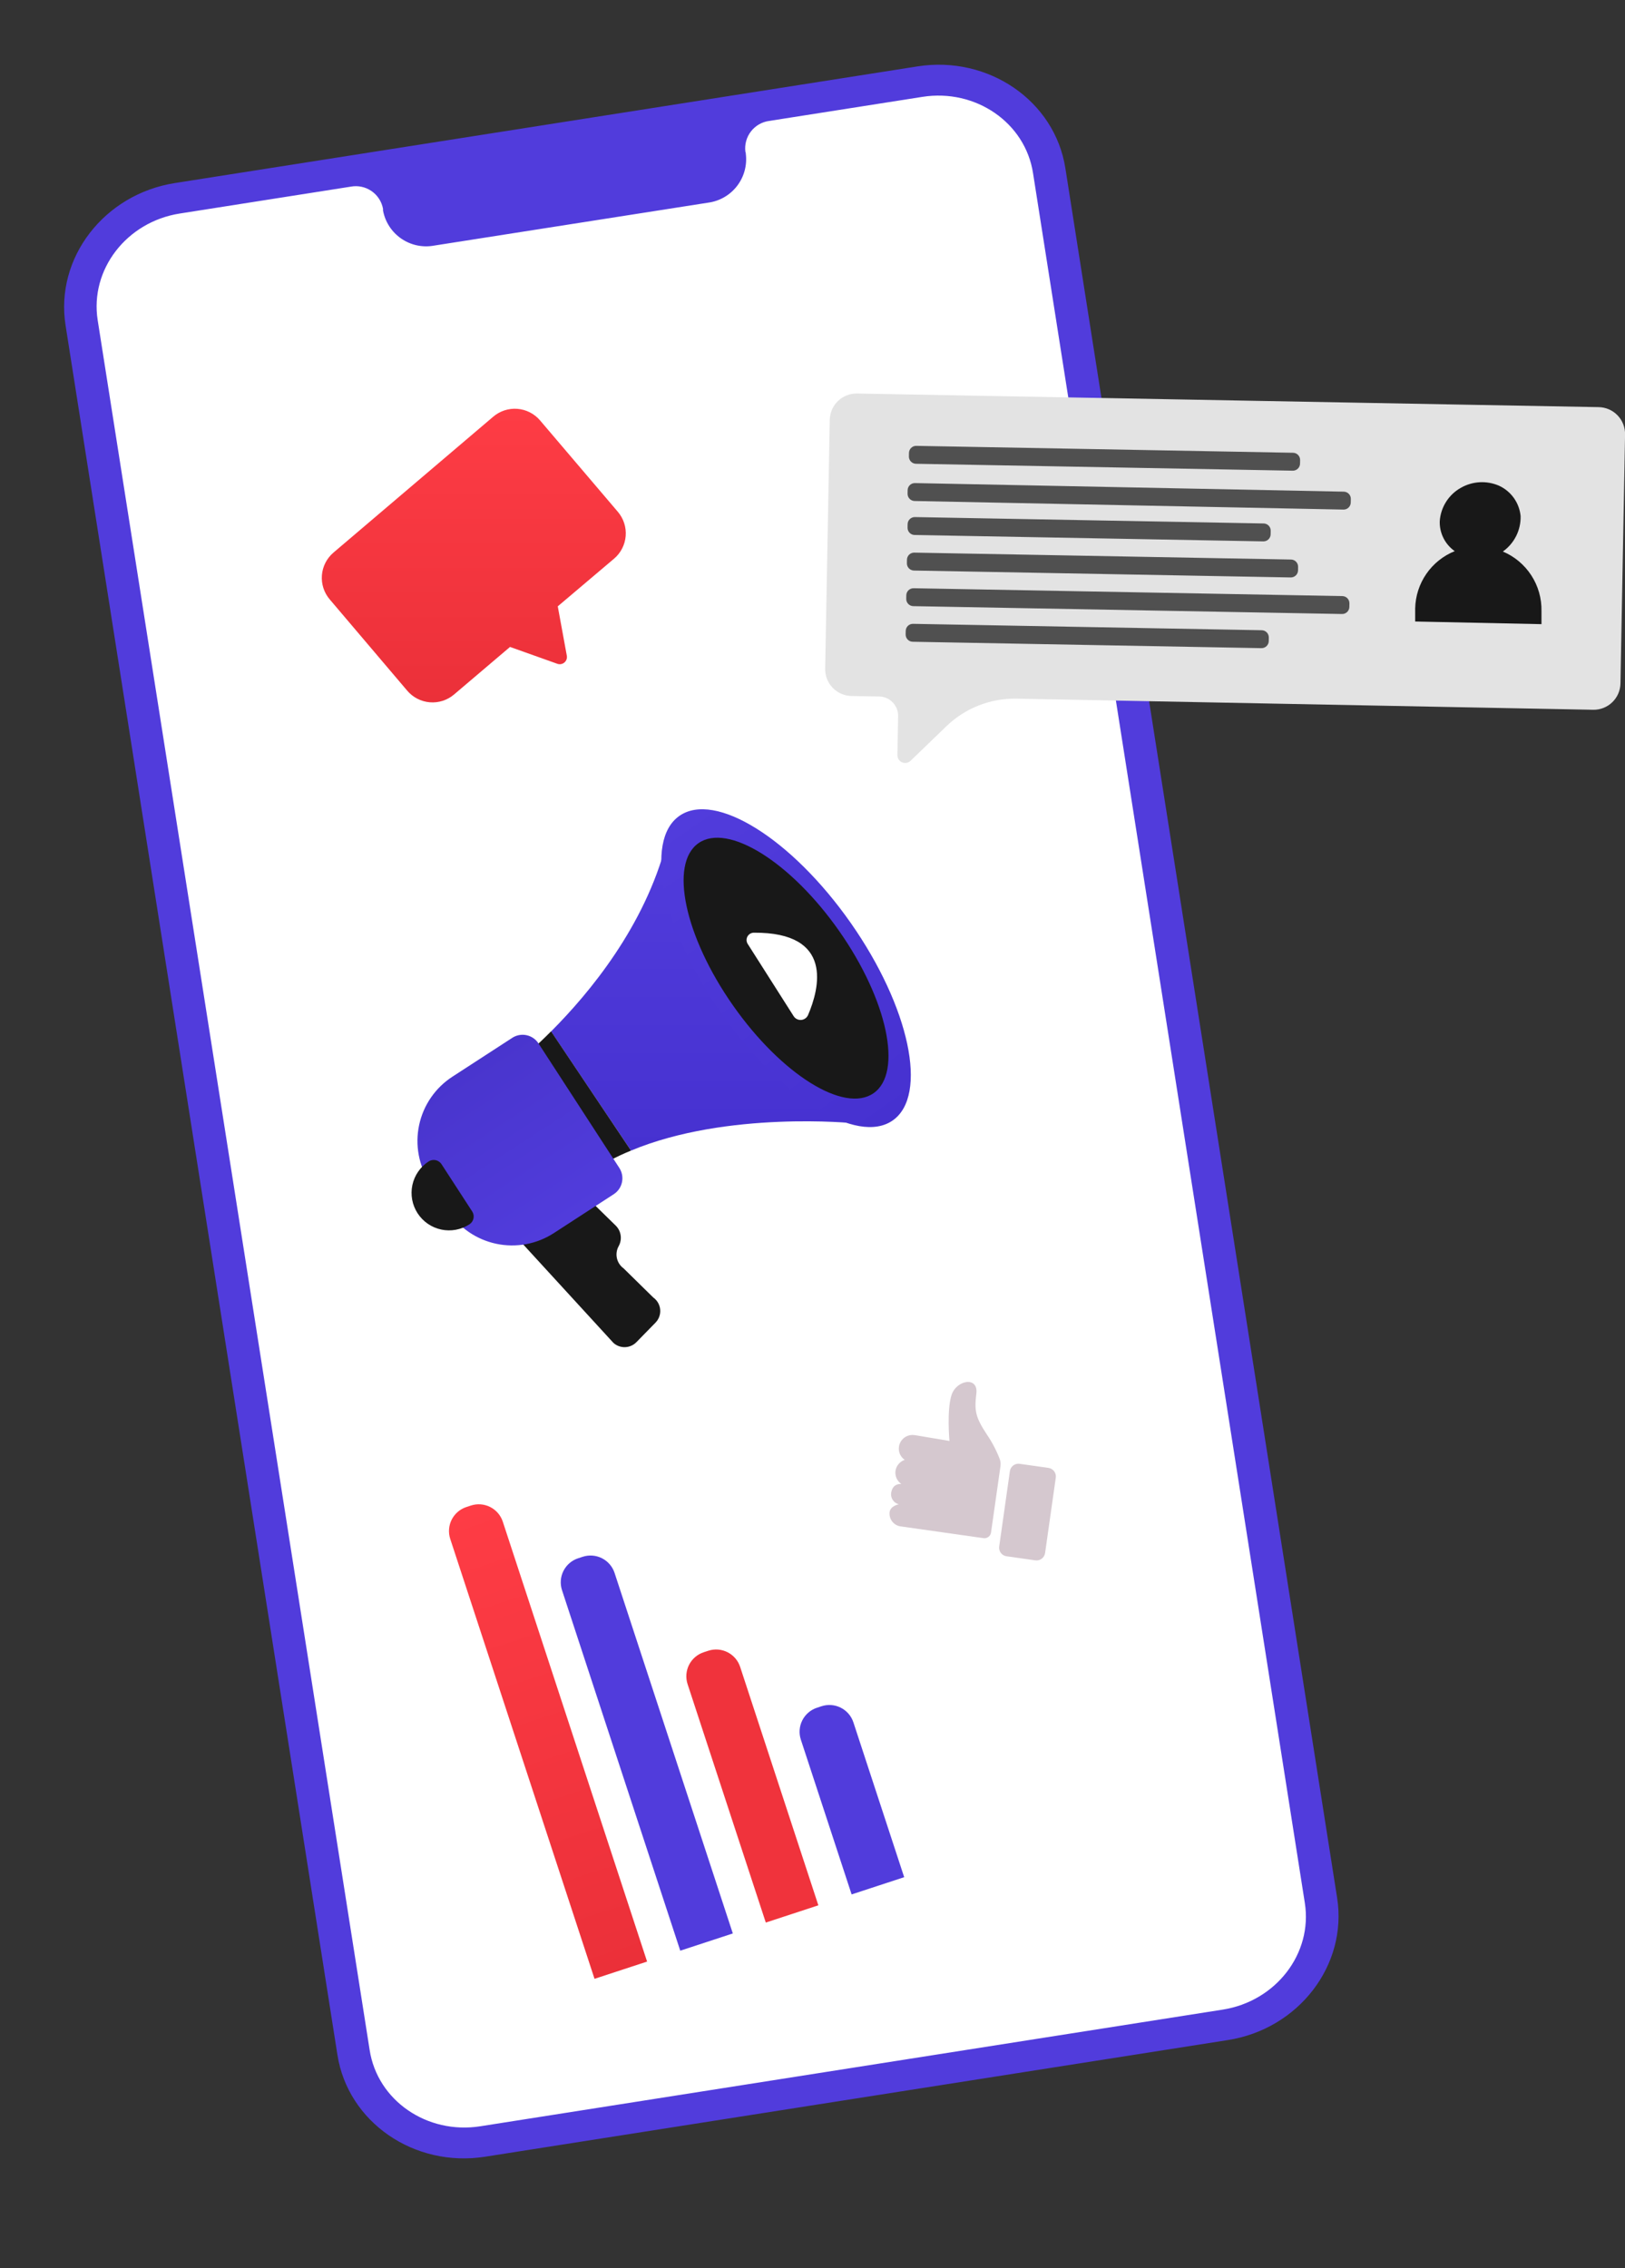 <svg width="364" height="508" viewBox="0 0 364 508" fill="none" xmlns="http://www.w3.org/2000/svg">
<rect x="0" y="0" width="364" height="508" fill="#333333" stroke="none"/>
<g clip-path="url(#clip0)">
<path d="M270.237 454.202L112.337 478.982C104.538 480.185 96.579 478.255 90.198 473.613C83.816 468.97 79.53 461.992 78.274 454.202L19.144 77.811C17.941 70.012 19.871 62.054 24.514 55.673C29.157 49.292 36.135 45.006 43.926 43.75L201.813 18.97C209.613 17.767 217.571 19.697 223.953 24.339C230.334 28.982 234.621 35.959 235.876 43.75L295.019 420.141C296.222 427.94 294.292 435.898 289.649 442.279C285.006 448.66 278.028 452.946 270.237 454.202Z" fill="white"/>
<path d="M205.543 14.868L39.193 40.999C23.308 43.49 12.317 57.788 14.683 72.855L75.585 460.273C77.952 475.339 92.797 485.574 108.682 483.071L275.007 456.952C290.893 454.474 301.884 440.163 299.517 425.097L238.64 37.666C236.273 22.6 221.428 12.39 205.543 14.868ZM292.28 426.224C294.065 437.549 285.825 448.242 273.892 450.125L107.579 476.256C95.647 478.127 84.532 470.47 82.797 459.145L21.883 71.727C20.098 60.402 28.338 49.697 40.271 47.826L78.584 41.805C80.198 41.508 81.863 41.863 83.215 42.792C84.567 43.721 85.495 45.148 85.796 46.761V47.145C86.269 49.702 87.737 51.968 89.88 53.443C92.022 54.918 94.662 55.483 97.22 55.013L158.606 45.398C161.183 45.058 163.52 43.711 165.104 41.65C166.688 39.59 167.39 36.985 167.056 34.408C167.056 34.284 167.056 34.147 166.97 34.023C166.759 32.395 167.203 30.75 168.204 29.449C169.205 28.148 170.682 27.298 172.31 27.085L206.621 21.695C218.554 19.824 229.668 27.482 231.403 38.806L292.28 426.224Z" fill="#513CDC"/>
<path d="M110.466 93.348L74.718 123.754C73.97 124.386 73.354 125.16 72.906 126.031C72.457 126.902 72.186 127.853 72.106 128.83C72.027 129.806 72.141 130.789 72.443 131.721C72.744 132.653 73.227 133.516 73.863 134.261L91.211 154.692C91.843 155.441 92.617 156.057 93.488 156.505C94.359 156.953 95.31 157.225 96.287 157.304C97.263 157.384 98.246 157.269 99.178 156.968C100.11 156.666 100.973 156.184 101.718 155.547L114.246 144.904L124.852 148.683C125.117 148.776 125.402 148.798 125.678 148.746C125.954 148.695 126.212 148.573 126.426 148.391C126.64 148.21 126.803 147.975 126.899 147.711C126.994 147.447 127.019 147.163 126.971 146.887L124.939 135.81L137.541 125.142C138.289 124.509 138.905 123.736 139.353 122.864C139.802 121.993 140.073 121.042 140.153 120.066C140.232 119.09 140.118 118.107 139.816 117.175C139.515 116.243 139.032 115.38 138.396 114.635L120.974 94.166C120.339 93.42 119.563 92.808 118.691 92.363C117.818 91.918 116.867 91.65 115.89 91.574C114.914 91.498 113.932 91.615 113.001 91.92C112.07 92.224 111.209 92.71 110.466 93.348Z" fill="url(#paint0_linear)"/>
<path d="M104.504 337.54L105.481 337.219C106.908 336.751 108.463 336.869 109.803 337.547C111.143 338.225 112.159 339.408 112.627 340.835L144.947 439.364L133.173 443.225L100.853 344.696C100.62 343.987 100.53 343.238 100.588 342.494C100.645 341.749 100.85 341.024 101.189 340.358C101.529 339.693 101.996 339.102 102.565 338.618C103.134 338.134 103.793 337.768 104.504 337.54Z" fill="url(#paint1_linear)"/>
<path d="M129.54 349.017L130.517 348.697C131.944 348.229 133.499 348.347 134.839 349.025C136.179 349.703 137.195 350.885 137.663 352.312L164.152 433.064L152.378 436.925L125.889 356.174C125.656 355.464 125.566 354.716 125.624 353.971C125.681 353.227 125.886 352.501 126.225 351.836C126.565 351.171 127.032 350.579 127.601 350.095C128.17 349.612 128.829 349.245 129.54 349.017Z" fill="#513CDC"/>
<path d="M157.671 370.067L158.648 369.746C160.075 369.278 161.63 369.396 162.97 370.074C164.31 370.752 165.326 371.935 165.794 373.362L183.311 426.764L171.538 430.626L154.02 377.223C153.787 376.514 153.697 375.765 153.755 375.021C153.812 374.276 154.017 373.55 154.356 372.885C154.695 372.22 155.163 371.629 155.732 371.145C156.301 370.661 156.96 370.295 157.671 370.067Z" fill="#F0333C"/>
<path d="M183.041 382.494L184.018 382.174C185.445 381.706 186.999 381.824 188.339 382.502C189.679 383.18 190.695 384.362 191.163 385.789L202.537 420.461L190.763 424.323L179.389 389.651C178.921 388.224 179.039 386.669 179.717 385.329C180.396 383.989 181.578 382.974 183.005 382.506L183.041 382.494Z" fill="#513CDC"/>
<path d="M358.102 91.192L192.062 88.144C191.267 88.119 190.476 88.252 189.733 88.535C188.991 88.819 188.311 89.246 187.735 89.794C187.159 90.341 186.697 90.997 186.376 91.724C186.055 92.451 185.882 93.235 185.866 94.029L184.838 149.785C184.811 151.377 185.417 152.914 186.523 154.06C187.629 155.205 189.144 155.865 190.736 155.894L196.931 156.005C197.499 156.015 198.06 156.137 198.581 156.363C199.102 156.589 199.573 156.916 199.968 157.324C200.362 157.733 200.673 158.215 200.881 158.743C201.089 159.272 201.191 159.836 201.181 160.404L201.02 169.176C201.023 169.515 201.124 169.846 201.313 170.128C201.501 170.41 201.768 170.631 202.081 170.763C202.393 170.895 202.737 170.932 203.071 170.87C203.404 170.808 203.712 170.65 203.957 170.415L211.974 162.684C214.051 160.672 216.505 159.089 219.195 158.026C221.884 156.963 224.757 156.441 227.649 156.489L356.863 158.979C357.652 158.994 358.436 158.853 359.171 158.565C359.906 158.276 360.577 157.846 361.145 157.298C361.714 156.75 362.169 156.096 362.484 155.373C362.8 154.649 362.969 153.87 362.984 153.081L364.012 97.325C364.029 96.534 363.889 95.747 363.6 95.01C363.312 94.273 362.881 93.601 362.331 93.031C361.782 92.461 361.126 92.005 360.4 91.689C359.674 91.374 358.893 91.205 358.102 91.192Z" fill="#E3E3E3"/>
<path opacity="0.72" d="M289.644 101.413L205.25 99.866C204.36 99.85 203.626 100.558 203.61 101.447L203.595 102.24C203.579 103.13 204.287 103.864 205.176 103.88L289.57 105.427C290.46 105.443 291.194 104.735 291.21 103.846L291.225 103.053C291.241 102.164 290.533 101.429 289.644 101.413Z" fill="#181818"/>
<path opacity="0.72" d="M301.01 110.125L204.954 108.204C204.065 108.186 203.329 108.893 203.311 109.782L203.295 110.575C203.277 111.465 203.984 112.2 204.874 112.218L300.929 114.139C301.819 114.157 302.555 113.45 302.572 112.561L302.588 111.768C302.606 110.878 301.899 110.142 301.01 110.125Z" fill="#181818"/>
<path opacity="0.72" d="M283.059 117.249L204.946 115.817C204.057 115.801 203.323 116.509 203.306 117.398L203.292 118.191C203.276 119.08 203.983 119.815 204.873 119.831L282.985 121.262C283.875 121.279 284.609 120.571 284.626 119.681L284.64 118.889C284.656 117.999 283.949 117.265 283.059 117.249Z" fill="#181818"/>
<path opacity="0.72" d="M289.193 125.327L204.799 123.78C203.91 123.764 203.176 124.472 203.159 125.361L203.145 126.154C203.128 127.043 203.836 127.777 204.726 127.794L289.12 129.34C290.009 129.357 290.743 128.649 290.76 127.759L290.774 126.967C290.79 126.077 290.083 125.343 289.193 125.327Z" fill="#181818"/>
<path opacity="0.72" d="M300.691 133.515L204.651 131.755C203.762 131.739 203.028 132.447 203.011 133.336L202.997 134.129C202.98 135.018 203.688 135.753 204.578 135.769L300.617 137.529C301.507 137.545 302.241 136.837 302.257 135.948L302.272 135.155C302.288 134.266 301.58 133.531 300.691 133.515Z" fill="#181818"/>
<path opacity="0.72" d="M282.633 141.162L204.521 139.731C203.631 139.714 202.897 140.422 202.881 141.312L202.866 142.104C202.85 142.994 203.558 143.728 204.447 143.744L282.56 145.176C283.449 145.192 284.183 144.484 284.2 143.595L284.214 142.802C284.231 141.913 283.523 141.179 282.633 141.162Z" fill="#181818"/>
<path d="M336.64 123.535C337.903 122.639 338.927 121.446 339.621 120.061C340.315 118.676 340.657 117.141 340.617 115.593C340.476 114.129 339.952 112.729 339.097 111.532C338.242 110.336 337.087 109.386 335.748 108.778C334.4 108.198 332.936 107.936 331.47 108.013C330.004 108.091 328.576 108.505 327.297 109.224C325.925 109.978 324.766 111.066 323.928 112.387C323.089 113.709 322.599 115.221 322.502 116.782C322.468 118.084 322.757 119.374 323.343 120.537C323.929 121.7 324.793 122.701 325.86 123.448C323.289 124.484 321.08 126.251 319.505 128.531C317.93 130.81 317.059 133.502 317 136.272V139.209L345.289 139.803V136.867C345.348 134.034 344.555 131.249 343.013 128.872C341.471 126.495 339.251 124.636 336.64 123.535Z" fill="#181818"/>
<path d="M131.791 268.521L137.913 274.506C138.517 275.098 138.91 275.873 139.028 276.711C139.147 277.549 138.986 278.403 138.569 279.14C138.12 279.96 137.985 280.916 138.19 281.829C138.396 282.741 138.927 283.547 139.684 284.096L146.338 290.626C146.775 290.938 147.139 291.34 147.405 291.806C147.672 292.272 147.834 292.79 147.881 293.324C147.928 293.859 147.859 294.397 147.678 294.902C147.497 295.407 147.21 295.867 146.834 296.251L142.559 300.625C141.888 301.313 140.976 301.714 140.014 301.744C139.053 301.774 138.118 301.431 137.405 300.786L115.51 276.897L131.791 268.521Z" fill="#181818"/>
<path d="M141.345 257.717C162.918 248.709 191.268 251.596 191.268 251.596L149.25 188.901C144.405 207.487 132.089 222.355 123.44 231.028L141.345 257.717Z" fill="url(#paint2_linear)"/>
<path d="M132.064 262.673C134.974 260.698 138.085 259.037 141.345 257.717L123.44 231.003C120.541 233.936 117.458 236.68 114.208 239.218L132.064 262.673Z" fill="#181818"/>
<path d="M199.974 250.959C207.971 245.356 203.755 225.544 190.555 206.709C177.356 187.874 160.173 177.147 152.175 182.751C144.178 188.355 148.395 208.166 161.594 227.002C174.793 245.837 191.976 256.563 199.974 250.959Z" fill="url(#paint3_linear)"/>
<path d="M195.693 244.851C202.262 240.248 198.803 223.983 187.968 208.522C177.133 193.06 163.024 184.257 156.456 188.86C149.888 193.462 153.346 209.727 164.181 225.188C175.017 240.65 189.125 249.453 195.693 244.851Z" fill="#181818"/>
<path d="M180.996 227.374C183.536 221.463 186.882 208.788 168.865 208.912C168.576 208.912 168.292 208.989 168.042 209.135C167.792 209.281 167.585 209.491 167.443 209.743C167.301 209.995 167.228 210.28 167.232 210.57C167.236 210.859 167.316 211.142 167.465 211.39L177.762 227.584C177.937 227.868 178.186 228.098 178.482 228.251C178.778 228.404 179.11 228.474 179.443 228.452C179.775 228.43 180.095 228.318 180.369 228.128C180.643 227.938 180.86 227.677 180.996 227.374Z" fill="white"/>
<path d="M137.481 267.484L124.064 276.194C120.246 278.672 115.6 279.532 111.148 278.585C106.696 277.638 102.803 274.961 100.325 271.144L96.276 264.908C95.049 263.018 94.207 260.905 93.796 258.689C93.386 256.473 93.416 254.198 93.885 251.994C94.354 249.789 95.253 247.699 96.529 245.842C97.806 243.985 99.436 242.398 101.327 241.171L114.744 232.461C115.69 231.847 116.84 231.634 117.943 231.869C119.045 232.104 120.01 232.766 120.623 233.712L138.732 261.605C139.346 262.551 139.559 263.701 139.324 264.804C139.09 265.906 138.427 266.87 137.481 267.484Z" fill="url(#paint4_linear)"/>
<path d="M105.77 271.346L98.893 260.753C98.592 260.292 98.12 259.969 97.581 259.855C97.042 259.742 96.48 259.846 96.018 260.146C95.093 260.745 94.294 261.52 93.669 262.428C93.043 263.336 92.602 264.358 92.372 265.437C92.142 266.515 92.127 267.628 92.327 268.712C92.528 269.796 92.94 270.831 93.54 271.755C94.139 272.681 94.915 273.479 95.823 274.105C96.731 274.731 97.753 275.171 98.832 275.401C99.91 275.631 101.023 275.647 102.107 275.446C103.192 275.246 104.226 274.834 105.151 274.233C105.381 274.085 105.581 273.893 105.737 273.667C105.893 273.441 106.003 273.187 106.061 272.919C106.118 272.65 106.122 272.373 106.073 272.104C106.023 271.834 105.92 271.576 105.77 271.346Z" fill="#181818"/>
<path d="M200.587 329.469C200.666 328.904 200.902 328.373 201.268 327.935C201.634 327.497 202.114 327.17 202.656 326.991C202.087 326.6 201.667 326.028 201.465 325.368C201.262 324.708 201.289 323.999 201.54 323.356C201.791 322.713 202.252 322.174 202.848 321.826C203.445 321.478 204.141 321.342 204.824 321.44L205.32 321.514L212.68 322.753C212.68 322.753 212.048 315.963 213.126 312.519C214.204 309.074 219.186 308.195 218.702 312.135C218.219 316.075 218.529 317.463 221.081 321.341C222.243 323.05 223.203 324.888 223.944 326.817C224.128 327.329 224.184 327.878 224.105 328.416L221.986 343.284C221.925 343.671 221.714 344.018 221.398 344.25C221.083 344.482 220.688 344.58 220.301 344.523L202.408 341.983L201.912 341.909C201.515 341.878 201.128 341.765 200.776 341.577C200.425 341.389 200.116 341.131 199.869 340.817C199.622 340.504 199.443 340.143 199.343 339.758C199.242 339.372 199.223 338.969 199.286 338.576C199.595 337.225 201.342 336.94 201.342 336.94C200.803 336.806 200.33 336.481 200.012 336.026C199.693 335.57 199.549 335.015 199.608 334.462C199.868 332.616 201.082 332.331 201.9 332.393C201.432 332.075 201.062 331.633 200.83 331.117C200.598 330.6 200.514 330.03 200.587 329.469Z" fill="#D5C8CF"/>
<path d="M226.215 329.515L223.819 346.394C223.668 347.451 224.404 348.43 225.461 348.58L231.914 349.496C232.971 349.646 233.949 348.911 234.099 347.854L236.496 330.974C236.646 329.917 235.911 328.939 234.854 328.789L228.401 327.873C227.344 327.723 226.365 328.458 226.215 329.515Z" fill="#D5C8CF"/>
</g>
<defs>
<linearGradient id="paint0_linear" x1="106.129" y1="91.551" x2="106.129" y2="157.329" gradientUnits="userSpaceOnUse">
<stop stop-color="#FE3C45"/>
<stop offset="1" stop-color="#EB3039"/>
</linearGradient>
<linearGradient id="paint1_linear" x1="104.975" y1="337.385" x2="139.056" y2="441.296" gradientUnits="userSpaceOnUse">
<stop stop-color="#FE3C45"/>
<stop offset="1" stop-color="#EB3039"/>
</linearGradient>
<linearGradient id="paint2_linear" x1="157.354" y1="188.901" x2="157.354" y2="257.717" gradientUnits="userSpaceOnUse">
<stop stop-color="#513CDC"/>
<stop offset="1" stop-color="#4631D0"/>
</linearGradient>
<linearGradient id="paint3_linear" x1="152.175" y1="182.751" x2="199.97" y2="250.962" gradientUnits="userSpaceOnUse">
<stop stop-color="#513CDC"/>
<stop offset="1" stop-color="#4631D0"/>
</linearGradient>
<linearGradient id="paint4_linear" x1="125.357" y1="275.354" x2="102.623" y2="240.329" gradientUnits="userSpaceOnUse">
<stop stop-color="#513CDC"/>
<stop offset="1" stop-color="#4935CD"/>
</linearGradient>
<clipPath id="clip0">
<rect width="364" height="508" fill="white"/>
</clipPath>
</defs>
</svg>
